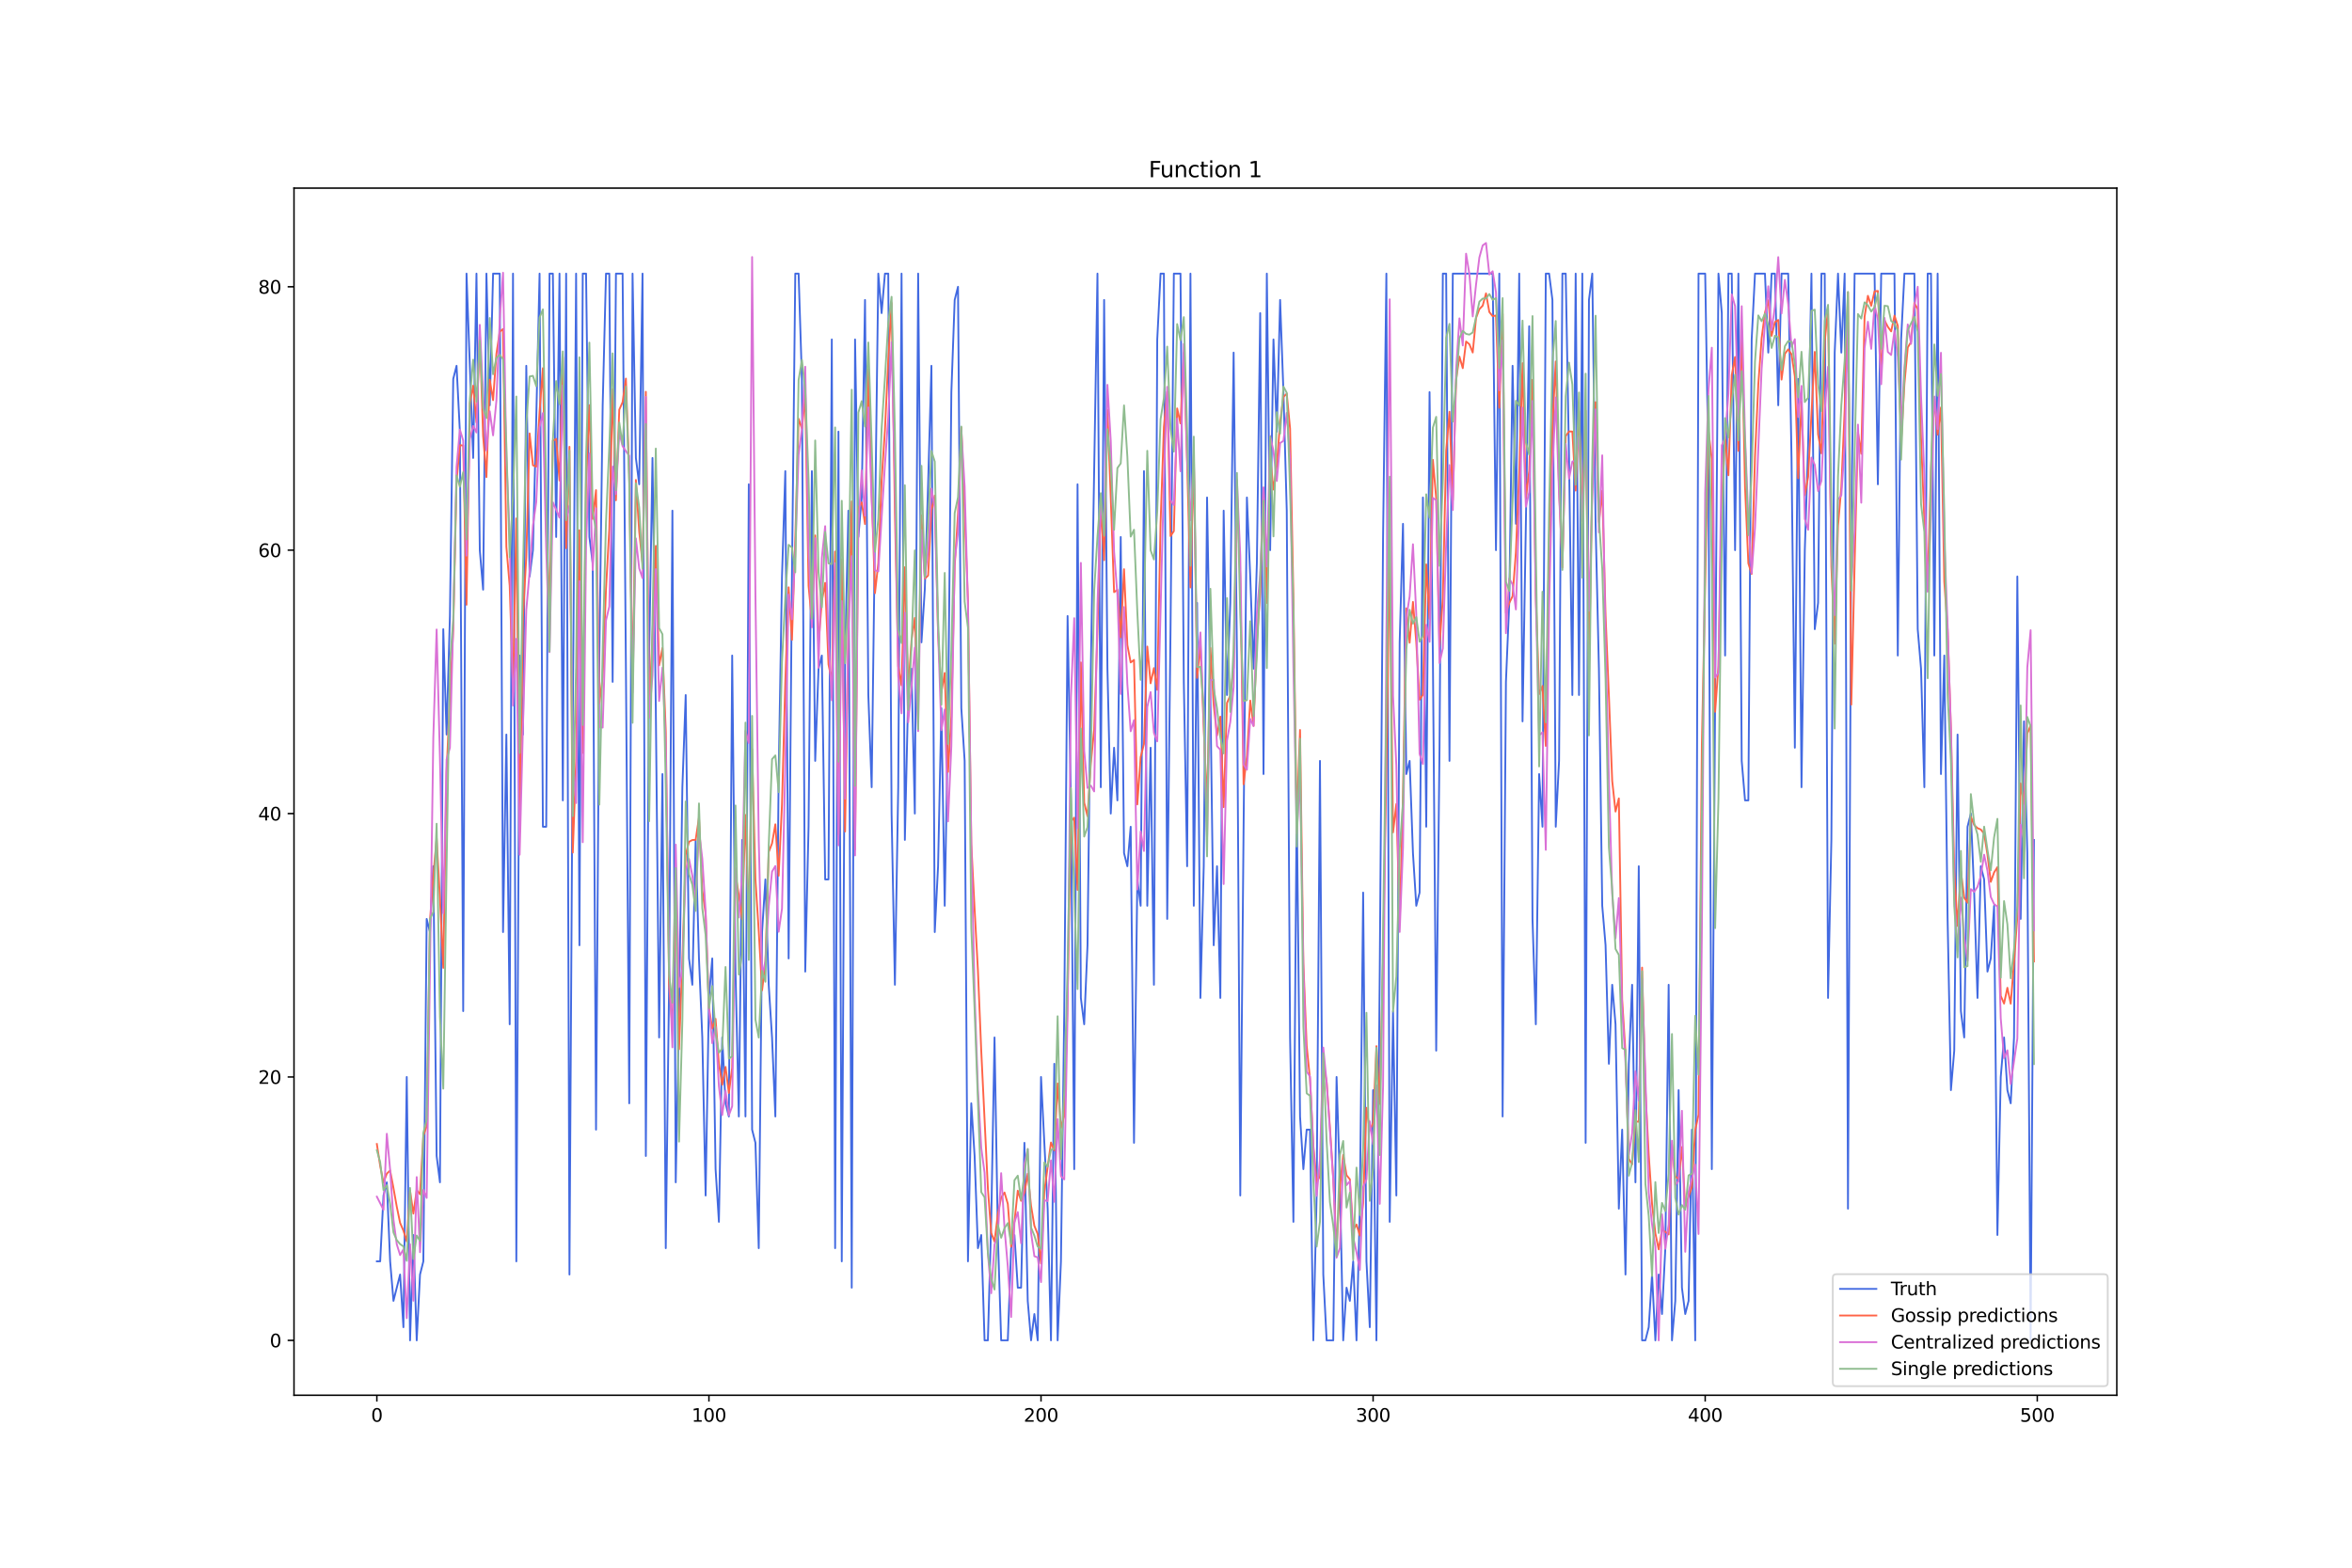 <?xml version="1.0" encoding="utf-8" standalone="no"?>
<!DOCTYPE svg PUBLIC "-//W3C//DTD SVG 1.1//EN"
  "http://www.w3.org/Graphics/SVG/1.1/DTD/svg11.dtd">
<svg xmlns:xlink="http://www.w3.org/1999/xlink" width="1296pt" height="864pt" viewBox="0 0 1296 864" xmlns="http://www.w3.org/2000/svg" version="1.1">
 <defs>
  <style type="text/css">*{stroke-linejoin: round; stroke-linecap: butt}</style>
 </defs>
 <g id="figure_1">
  <g id="patch_1">
   <path d="M 0 864 
L 1296 864 
L 1296 0 
L 0 0 
z
" style="fill: #ffffff"/>
  </g>
  <g id="axes_1">
   <g id="patch_2">
    <path d="M 162 768.96 
L 1166.4 768.96 
L 1166.4 103.68 
L 162 103.68 
z
" style="fill: #ffffff"/>
   </g>
   <g id="matplotlib.axis_1">
    <g id="xtick_1">
     <g id="line2d_1">
      <defs>
       <path id="m825f4c21d3" d="M 0 0 
L 0 3.5 
" style="stroke: #000000; stroke-width: 0.8"/>
      </defs>
      <g>
       <use xlink:href="#m825f4c21d3" x="207.655" y="768.96" style="stroke: #000000; stroke-width: 0.8"/>
      </g>
     </g>
     <g id="text_1">
      <!-- 0 -->
      <g transform="translate(204.473 783.558) scale(0.1 -0.1)">
       <defs>
        <path id="DejaVuSans-30" d="M 2034 4250 
Q 1547 4250 1301 3770 
Q 1056 3291 1056 2328 
Q 1056 1369 1301 889 
Q 1547 409 2034 409 
Q 2525 409 2770 889 
Q 3016 1369 3016 2328 
Q 3016 3291 2770 3770 
Q 2525 4250 2034 4250 
z
M 2034 4750 
Q 2819 4750 3233 4129 
Q 3647 3509 3647 2328 
Q 3647 1150 3233 529 
Q 2819 -91 2034 -91 
Q 1250 -91 836 529 
Q 422 1150 422 2328 
Q 422 3509 836 4129 
Q 1250 4750 2034 4750 
z
" transform="scale(0.016)"/>
       </defs>
       <use xlink:href="#DejaVuSans-30"/>
      </g>
     </g>
    </g>
    <g id="xtick_2">
     <g id="line2d_2">
      <g>
       <use xlink:href="#m825f4c21d3" x="390.639" y="768.96" style="stroke: #000000; stroke-width: 0.8"/>
      </g>
     </g>
     <g id="text_2">
      <!-- 100 -->
      <g transform="translate(381.095 783.558) scale(0.1 -0.1)">
       <defs>
        <path id="DejaVuSans-31" d="M 794 531 
L 1825 531 
L 1825 4091 
L 703 3866 
L 703 4441 
L 1819 4666 
L 2450 4666 
L 2450 531 
L 3481 531 
L 3481 0 
L 794 0 
L 794 531 
z
" transform="scale(0.016)"/>
       </defs>
       <use xlink:href="#DejaVuSans-31"/>
       <use xlink:href="#DejaVuSans-30" x="63.623"/>
       <use xlink:href="#DejaVuSans-30" x="127.246"/>
      </g>
     </g>
    </g>
    <g id="xtick_3">
     <g id="line2d_3">
      <g>
       <use xlink:href="#m825f4c21d3" x="573.623" y="768.96" style="stroke: #000000; stroke-width: 0.8"/>
      </g>
     </g>
     <g id="text_3">
      <!-- 200 -->
      <g transform="translate(564.079 783.558) scale(0.1 -0.1)">
       <defs>
        <path id="DejaVuSans-32" d="M 1228 531 
L 3431 531 
L 3431 0 
L 469 0 
L 469 531 
Q 828 903 1448 1529 
Q 2069 2156 2228 2338 
Q 2531 2678 2651 2914 
Q 2772 3150 2772 3378 
Q 2772 3750 2511 3984 
Q 2250 4219 1831 4219 
Q 1534 4219 1204 4116 
Q 875 4013 500 3803 
L 500 4441 
Q 881 4594 1212 4672 
Q 1544 4750 1819 4750 
Q 2544 4750 2975 4387 
Q 3406 4025 3406 3419 
Q 3406 3131 3298 2873 
Q 3191 2616 2906 2266 
Q 2828 2175 2409 1742 
Q 1991 1309 1228 531 
z
" transform="scale(0.016)"/>
       </defs>
       <use xlink:href="#DejaVuSans-32"/>
       <use xlink:href="#DejaVuSans-30" x="63.623"/>
       <use xlink:href="#DejaVuSans-30" x="127.246"/>
      </g>
     </g>
    </g>
    <g id="xtick_4">
     <g id="line2d_4">
      <g>
       <use xlink:href="#m825f4c21d3" x="756.607" y="768.96" style="stroke: #000000; stroke-width: 0.8"/>
      </g>
     </g>
     <g id="text_4">
      <!-- 300 -->
      <g transform="translate(747.063 783.558) scale(0.1 -0.1)">
       <defs>
        <path id="DejaVuSans-33" d="M 2597 2516 
Q 3050 2419 3304 2112 
Q 3559 1806 3559 1356 
Q 3559 666 3084 287 
Q 2609 -91 1734 -91 
Q 1441 -91 1130 -33 
Q 819 25 488 141 
L 488 750 
Q 750 597 1062 519 
Q 1375 441 1716 441 
Q 2309 441 2620 675 
Q 2931 909 2931 1356 
Q 2931 1769 2642 2001 
Q 2353 2234 1838 2234 
L 1294 2234 
L 1294 2753 
L 1863 2753 
Q 2328 2753 2575 2939 
Q 2822 3125 2822 3475 
Q 2822 3834 2567 4026 
Q 2313 4219 1838 4219 
Q 1578 4219 1281 4162 
Q 984 4106 628 3988 
L 628 4550 
Q 988 4650 1302 4700 
Q 1616 4750 1894 4750 
Q 2613 4750 3031 4423 
Q 3450 4097 3450 3541 
Q 3450 3153 3228 2886 
Q 3006 2619 2597 2516 
z
" transform="scale(0.016)"/>
       </defs>
       <use xlink:href="#DejaVuSans-33"/>
       <use xlink:href="#DejaVuSans-30" x="63.623"/>
       <use xlink:href="#DejaVuSans-30" x="127.246"/>
      </g>
     </g>
    </g>
    <g id="xtick_5">
     <g id="line2d_5">
      <g>
       <use xlink:href="#m825f4c21d3" x="939.591" y="768.96" style="stroke: #000000; stroke-width: 0.8"/>
      </g>
     </g>
     <g id="text_5">
      <!-- 400 -->
      <g transform="translate(930.047 783.558) scale(0.1 -0.1)">
       <defs>
        <path id="DejaVuSans-34" d="M 2419 4116 
L 825 1625 
L 2419 1625 
L 2419 4116 
z
M 2253 4666 
L 3047 4666 
L 3047 1625 
L 3713 1625 
L 3713 1100 
L 3047 1100 
L 3047 0 
L 2419 0 
L 2419 1100 
L 313 1100 
L 313 1709 
L 2253 4666 
z
" transform="scale(0.016)"/>
       </defs>
       <use xlink:href="#DejaVuSans-34"/>
       <use xlink:href="#DejaVuSans-30" x="63.623"/>
       <use xlink:href="#DejaVuSans-30" x="127.246"/>
      </g>
     </g>
    </g>
    <g id="xtick_6">
     <g id="line2d_6">
      <g>
       <use xlink:href="#m825f4c21d3" x="1122.575" y="768.96" style="stroke: #000000; stroke-width: 0.8"/>
      </g>
     </g>
     <g id="text_6">
      <!-- 500 -->
      <g transform="translate(1113.032 783.558) scale(0.1 -0.1)">
       <defs>
        <path id="DejaVuSans-35" d="M 691 4666 
L 3169 4666 
L 3169 4134 
L 1269 4134 
L 1269 2991 
Q 1406 3038 1543 3061 
Q 1681 3084 1819 3084 
Q 2600 3084 3056 2656 
Q 3513 2228 3513 1497 
Q 3513 744 3044 326 
Q 2575 -91 1722 -91 
Q 1428 -91 1123 -41 
Q 819 9 494 109 
L 494 744 
Q 775 591 1075 516 
Q 1375 441 1709 441 
Q 2250 441 2565 725 
Q 2881 1009 2881 1497 
Q 2881 1984 2565 2268 
Q 2250 2553 1709 2553 
Q 1456 2553 1204 2497 
Q 953 2441 691 2322 
L 691 4666 
z
" transform="scale(0.016)"/>
       </defs>
       <use xlink:href="#DejaVuSans-35"/>
       <use xlink:href="#DejaVuSans-30" x="63.623"/>
       <use xlink:href="#DejaVuSans-30" x="127.246"/>
      </g>
     </g>
    </g>
   </g>
   <g id="matplotlib.axis_2">
    <g id="ytick_1">
     <g id="line2d_7">
      <defs>
       <path id="m8caa041f1d" d="M 0 0 
L -3.5 0 
" style="stroke: #000000; stroke-width: 0.8"/>
      </defs>
      <g>
       <use xlink:href="#m8caa041f1d" x="162" y="738.72" style="stroke: #000000; stroke-width: 0.8"/>
      </g>
     </g>
     <g id="text_7">
      <!-- 0 -->
      <g transform="translate(148.637 742.519) scale(0.1 -0.1)">
       <use xlink:href="#DejaVuSans-30"/>
      </g>
     </g>
    </g>
    <g id="ytick_2">
     <g id="line2d_8">
      <g>
       <use xlink:href="#m8caa041f1d" x="162" y="593.551" style="stroke: #000000; stroke-width: 0.8"/>
      </g>
     </g>
     <g id="text_8">
      <!-- 20 -->
      <g transform="translate(142.275 597.35) scale(0.1 -0.1)">
       <use xlink:href="#DejaVuSans-32"/>
       <use xlink:href="#DejaVuSans-30" x="63.623"/>
      </g>
     </g>
    </g>
    <g id="ytick_3">
     <g id="line2d_9">
      <g>
       <use xlink:href="#m8caa041f1d" x="162" y="448.383" style="stroke: #000000; stroke-width: 0.8"/>
      </g>
     </g>
     <g id="text_9">
      <!-- 40 -->
      <g transform="translate(142.275 452.182) scale(0.1 -0.1)">
       <use xlink:href="#DejaVuSans-34"/>
       <use xlink:href="#DejaVuSans-30" x="63.623"/>
      </g>
     </g>
    </g>
    <g id="ytick_4">
     <g id="line2d_10">
      <g>
       <use xlink:href="#m8caa041f1d" x="162" y="303.214" style="stroke: #000000; stroke-width: 0.8"/>
      </g>
     </g>
     <g id="text_10">
      <!-- 60 -->
      <g transform="translate(142.275 307.013) scale(0.1 -0.1)">
       <defs>
        <path id="DejaVuSans-36" d="M 2113 2584 
Q 1688 2584 1439 2293 
Q 1191 2003 1191 1497 
Q 1191 994 1439 701 
Q 1688 409 2113 409 
Q 2538 409 2786 701 
Q 3034 994 3034 1497 
Q 3034 2003 2786 2293 
Q 2538 2584 2113 2584 
z
M 3366 4563 
L 3366 3988 
Q 3128 4100 2886 4159 
Q 2644 4219 2406 4219 
Q 1781 4219 1451 3797 
Q 1122 3375 1075 2522 
Q 1259 2794 1537 2939 
Q 1816 3084 2150 3084 
Q 2853 3084 3261 2657 
Q 3669 2231 3669 1497 
Q 3669 778 3244 343 
Q 2819 -91 2113 -91 
Q 1303 -91 875 529 
Q 447 1150 447 2328 
Q 447 3434 972 4092 
Q 1497 4750 2381 4750 
Q 2619 4750 2861 4703 
Q 3103 4656 3366 4563 
z
" transform="scale(0.016)"/>
       </defs>
       <use xlink:href="#DejaVuSans-36"/>
       <use xlink:href="#DejaVuSans-30" x="63.623"/>
      </g>
     </g>
    </g>
    <g id="ytick_5">
     <g id="line2d_11">
      <g>
       <use xlink:href="#m8caa041f1d" x="162" y="158.045" style="stroke: #000000; stroke-width: 0.8"/>
      </g>
     </g>
     <g id="text_11">
      <!-- 80 -->
      <g transform="translate(142.275 161.844) scale(0.1 -0.1)">
       <defs>
        <path id="DejaVuSans-38" d="M 2034 2216 
Q 1584 2216 1326 1975 
Q 1069 1734 1069 1313 
Q 1069 891 1326 650 
Q 1584 409 2034 409 
Q 2484 409 2743 651 
Q 3003 894 3003 1313 
Q 3003 1734 2745 1975 
Q 2488 2216 2034 2216 
z
M 1403 2484 
Q 997 2584 770 2862 
Q 544 3141 544 3541 
Q 544 4100 942 4425 
Q 1341 4750 2034 4750 
Q 2731 4750 3128 4425 
Q 3525 4100 3525 3541 
Q 3525 3141 3298 2862 
Q 3072 2584 2669 2484 
Q 3125 2378 3379 2068 
Q 3634 1759 3634 1313 
Q 3634 634 3220 271 
Q 2806 -91 2034 -91 
Q 1263 -91 848 271 
Q 434 634 434 1313 
Q 434 1759 690 2068 
Q 947 2378 1403 2484 
z
M 1172 3481 
Q 1172 3119 1398 2916 
Q 1625 2713 2034 2713 
Q 2441 2713 2670 2916 
Q 2900 3119 2900 3481 
Q 2900 3844 2670 4047 
Q 2441 4250 2034 4250 
Q 1625 4250 1398 4047 
Q 1172 3844 1172 3481 
z
" transform="scale(0.016)"/>
       </defs>
       <use xlink:href="#DejaVuSans-38"/>
       <use xlink:href="#DejaVuSans-30" x="63.623"/>
      </g>
     </g>
    </g>
   </g>
   <g id="line2d_12">
    <path d="M 207.655 695.169 
L 209.484 695.169 
L 211.314 658.877 
L 213.144 651.619 
L 214.974 695.169 
L 216.804 716.945 
L 220.463 702.428 
L 222.293 731.462 
L 224.123 593.551 
L 225.953 738.72 
L 227.783 680.653 
L 229.613 738.72 
L 231.442 702.428 
L 233.272 695.169 
L 235.102 506.45 
L 236.932 513.708 
L 238.762 477.416 
L 240.592 637.102 
L 242.422 651.619 
L 244.251 346.764 
L 246.081 404.832 
L 247.911 339.506 
L 249.741 208.854 
L 251.571 201.596 
L 253.401 237.888 
L 255.23 557.259 
L 257.06 150.787 
L 260.72 252.405 
L 262.55 150.787 
L 264.38 303.214 
L 266.209 324.989 
L 268.039 150.787 
L 269.869 223.371 
L 271.699 150.787 
L 275.359 150.787 
L 277.189 513.708 
L 279.018 404.832 
L 280.848 564.518 
L 282.678 150.787 
L 284.508 695.169 
L 286.338 361.281 
L 288.168 404.832 
L 289.997 201.596 
L 291.827 317.731 
L 293.657 303.214 
L 295.487 230.629 
L 297.317 150.787 
L 299.147 455.641 
L 300.976 455.641 
L 302.806 150.787 
L 304.636 150.787 
L 306.466 295.955 
L 308.296 150.787 
L 310.126 441.124 
L 311.956 150.787 
L 313.785 702.428 
L 315.615 397.573 
L 317.445 150.787 
L 319.275 520.967 
L 321.105 150.787 
L 322.935 150.787 
L 324.764 295.955 
L 326.594 310.472 
L 328.424 622.585 
L 330.254 361.281 
L 332.084 223.371 
L 333.914 150.787 
L 335.743 150.787 
L 337.573 375.798 
L 339.403 150.787 
L 343.063 150.787 
L 344.893 368.54 
L 346.723 608.068 
L 348.552 150.787 
L 350.382 252.405 
L 352.212 266.922 
L 354.042 150.787 
L 355.872 637.102 
L 357.702 361.281 
L 359.531 252.405 
L 361.361 390.315 
L 363.191 571.776 
L 365.021 426.607 
L 366.851 687.911 
L 368.681 542.742 
L 370.51 281.439 
L 372.34 651.619 
L 374.17 557.259 
L 376 433.866 
L 377.83 383.057 
L 379.66 528.225 
L 381.489 542.742 
L 383.319 462.899 
L 385.149 528.225 
L 386.979 571.776 
L 388.809 658.877 
L 390.639 550.001 
L 392.469 528.225 
L 394.298 644.36 
L 396.128 673.394 
L 397.958 571.776 
L 399.788 608.068 
L 401.618 615.327 
L 403.448 361.281 
L 405.277 535.484 
L 407.107 615.327 
L 408.937 462.899 
L 410.767 615.327 
L 412.597 266.922 
L 414.427 622.585 
L 416.256 629.843 
L 418.086 687.911 
L 419.916 513.708 
L 421.746 484.675 
L 423.576 542.742 
L 425.406 571.776 
L 427.236 615.327 
L 429.065 426.607 
L 430.895 317.731 
L 432.725 259.663 
L 434.555 528.225 
L 436.385 317.731 
L 438.215 150.787 
L 440.044 150.787 
L 441.874 208.854 
L 443.704 535.484 
L 445.534 455.641 
L 447.364 259.663 
L 449.194 419.349 
L 451.023 368.54 
L 452.853 361.281 
L 454.683 484.675 
L 456.513 484.675 
L 458.343 187.079 
L 460.173 687.911 
L 462.003 237.888 
L 463.832 695.169 
L 465.662 361.281 
L 467.492 281.439 
L 469.322 709.686 
L 471.152 187.079 
L 472.982 295.955 
L 474.811 274.18 
L 476.641 165.304 
L 478.471 383.057 
L 480.301 433.866 
L 483.961 150.787 
L 485.79 172.562 
L 487.62 150.787 
L 489.45 150.787 
L 491.28 448.383 
L 493.11 542.742 
L 494.94 433.866 
L 496.77 150.787 
L 498.599 462.899 
L 500.429 383.057 
L 502.259 368.54 
L 504.089 448.383 
L 505.919 150.787 
L 507.749 354.023 
L 509.578 324.989 
L 511.408 266.922 
L 513.238 201.596 
L 515.068 513.708 
L 516.898 477.416 
L 518.728 390.315 
L 520.557 499.192 
L 522.387 397.573 
L 524.217 216.113 
L 526.047 165.304 
L 527.877 158.045 
L 529.707 390.315 
L 531.536 419.349 
L 533.366 695.169 
L 535.196 608.068 
L 537.026 637.102 
L 538.856 687.911 
L 540.686 680.653 
L 542.516 738.72 
L 544.345 738.72 
L 546.175 673.394 
L 548.005 571.776 
L 549.835 680.653 
L 551.665 738.72 
L 555.324 738.72 
L 557.154 687.911 
L 558.984 680.653 
L 560.814 709.686 
L 562.644 709.686 
L 564.474 629.843 
L 566.303 716.945 
L 568.133 738.72 
L 569.963 724.203 
L 571.793 738.72 
L 573.623 593.551 
L 577.283 666.136 
L 579.112 738.72 
L 580.942 586.293 
L 582.772 738.72 
L 584.602 695.169 
L 586.432 557.259 
L 588.262 339.506 
L 590.091 441.124 
L 591.921 644.36 
L 593.751 266.922 
L 595.581 550.001 
L 597.411 564.518 
L 599.241 520.967 
L 601.07 368.54 
L 604.73 150.787 
L 606.56 433.866 
L 608.39 165.304 
L 610.22 368.54 
L 612.05 448.383 
L 613.879 412.09 
L 615.709 441.124 
L 617.539 295.955 
L 619.369 470.158 
L 621.199 477.416 
L 623.029 455.641 
L 624.858 629.843 
L 626.688 484.675 
L 628.518 499.192 
L 630.348 259.663 
L 632.178 499.192 
L 634.008 412.09 
L 635.837 542.742 
L 637.667 187.079 
L 639.497 150.787 
L 641.327 150.787 
L 643.157 506.45 
L 644.987 346.764 
L 646.817 150.787 
L 650.476 150.787 
L 652.306 375.798 
L 654.136 477.416 
L 655.966 150.787 
L 657.796 499.192 
L 659.625 332.248 
L 661.455 550.001 
L 663.285 477.416 
L 665.115 274.18 
L 666.945 383.057 
L 668.775 520.967 
L 670.604 477.416 
L 672.434 550.001 
L 674.264 281.439 
L 676.094 383.057 
L 677.924 332.248 
L 679.754 194.337 
L 681.583 361.281 
L 683.413 658.877 
L 685.243 455.641 
L 687.073 274.18 
L 688.903 317.731 
L 690.733 368.54 
L 692.563 310.472 
L 694.392 172.562 
L 696.222 426.607 
L 698.052 150.787 
L 699.882 303.214 
L 701.712 187.079 
L 703.542 237.888 
L 705.371 165.304 
L 707.201 216.113 
L 709.031 281.439 
L 710.861 571.776 
L 712.691 673.394 
L 714.521 441.124 
L 716.35 615.327 
L 718.18 644.36 
L 720.01 622.585 
L 721.84 622.585 
L 723.67 738.72 
L 725.5 658.877 
L 727.33 419.349 
L 729.159 702.428 
L 730.989 738.72 
L 734.649 738.72 
L 736.479 593.551 
L 738.309 651.619 
L 740.138 738.72 
L 741.968 709.686 
L 743.798 716.945 
L 745.628 695.169 
L 747.458 738.72 
L 749.288 666.136 
L 751.117 491.933 
L 752.947 695.169 
L 754.777 731.462 
L 756.607 600.81 
L 758.437 738.72 
L 760.267 535.484 
L 762.097 295.955 
L 763.926 150.787 
L 765.756 673.394 
L 767.586 557.259 
L 769.416 658.877 
L 771.246 354.023 
L 773.076 288.697 
L 774.905 426.607 
L 776.735 419.349 
L 778.565 470.158 
L 780.395 499.192 
L 782.225 491.933 
L 784.055 274.18 
L 785.884 455.641 
L 787.714 216.113 
L 789.544 361.281 
L 791.374 579.034 
L 793.204 412.09 
L 795.034 150.787 
L 796.864 150.787 
L 798.693 419.349 
L 800.523 150.787 
L 822.481 150.787 
L 824.311 303.214 
L 826.141 150.787 
L 827.971 615.327 
L 829.801 375.798 
L 831.63 332.248 
L 833.46 201.596 
L 835.29 288.697 
L 837.12 150.787 
L 838.95 397.573 
L 842.61 179.82 
L 844.439 506.45 
L 846.269 564.518 
L 848.099 426.607 
L 849.929 455.641 
L 851.759 150.787 
L 853.589 150.787 
L 855.418 165.304 
L 857.248 455.641 
L 859.078 419.349 
L 860.908 150.787 
L 862.738 150.787 
L 864.568 252.405 
L 866.397 383.057 
L 868.227 150.787 
L 870.057 383.057 
L 871.887 150.787 
L 873.717 629.843 
L 875.547 165.304 
L 877.377 150.787 
L 879.206 288.697 
L 881.036 368.54 
L 882.866 499.192 
L 884.696 520.967 
L 886.526 586.293 
L 888.356 542.742 
L 890.185 564.518 
L 892.015 666.136 
L 893.845 622.585 
L 895.675 702.428 
L 897.505 586.293 
L 899.335 542.742 
L 901.164 651.619 
L 902.994 477.416 
L 904.824 738.72 
L 906.654 738.72 
L 908.484 731.462 
L 910.314 702.428 
L 912.144 738.72 
L 913.973 702.428 
L 915.803 724.203 
L 917.633 687.911 
L 919.463 542.742 
L 921.293 738.72 
L 923.123 716.945 
L 924.952 600.81 
L 926.782 709.686 
L 928.612 724.203 
L 930.442 716.945 
L 932.272 622.585 
L 934.102 738.72 
L 935.931 150.787 
L 939.591 150.787 
L 941.421 259.663 
L 943.251 644.36 
L 945.081 383.057 
L 946.911 150.787 
L 948.74 172.562 
L 950.57 361.281 
L 952.4 150.787 
L 954.23 150.787 
L 956.06 303.214 
L 957.89 150.787 
L 959.719 419.349 
L 961.549 441.124 
L 963.379 441.124 
L 965.209 187.079 
L 967.039 150.787 
L 972.528 150.787 
L 974.358 194.337 
L 976.188 150.787 
L 978.018 150.787 
L 979.848 223.371 
L 981.678 150.787 
L 985.337 150.787 
L 987.167 252.405 
L 988.997 412.09 
L 990.827 208.854 
L 992.657 433.866 
L 994.486 303.214 
L 996.316 245.146 
L 998.146 150.787 
L 999.976 346.764 
L 1001.806 332.248 
L 1003.636 150.787 
L 1005.465 150.787 
L 1007.295 550.001 
L 1009.125 462.899 
L 1010.955 194.337 
L 1012.785 150.787 
L 1014.615 194.337 
L 1016.444 150.787 
L 1018.274 666.136 
L 1020.104 288.697 
L 1021.934 150.787 
L 1032.913 150.787 
L 1034.743 266.922 
L 1036.573 150.787 
L 1043.892 150.787 
L 1045.722 361.281 
L 1047.552 187.079 
L 1049.382 150.787 
L 1054.871 150.787 
L 1056.701 346.764 
L 1058.531 368.54 
L 1060.361 433.866 
L 1062.191 150.787 
L 1064.02 150.787 
L 1065.85 361.281 
L 1067.68 150.787 
L 1069.51 426.607 
L 1071.34 361.281 
L 1073.17 506.45 
L 1074.999 600.81 
L 1076.829 579.034 
L 1078.659 404.832 
L 1080.489 557.259 
L 1082.319 571.776 
L 1084.149 455.641 
L 1085.978 448.383 
L 1087.808 491.933 
L 1089.638 550.001 
L 1091.468 477.416 
L 1093.298 484.675 
L 1095.128 535.484 
L 1096.958 528.225 
L 1098.787 499.192 
L 1100.617 680.653 
L 1102.447 593.551 
L 1104.277 571.776 
L 1106.107 600.81 
L 1107.937 608.068 
L 1109.766 571.776 
L 1111.596 317.731 
L 1113.426 506.45 
L 1115.256 397.573 
L 1117.086 470.158 
L 1118.916 738.72 
L 1120.745 462.899 
L 1120.745 462.899 
" clip-path="url(#p420e69172b)" style="fill: none; stroke: #4169e1; stroke-linecap: square"/>
   </g>
   <g id="line2d_13">
    <path d="M 207.655 630.501 
L 209.484 642.522 
L 211.314 651.788 
L 213.144 646.819 
L 214.974 645.102 
L 216.804 654.774 
L 218.634 665.057 
L 220.463 673.99 
L 222.293 678.211 
L 224.123 684.177 
L 225.953 656.213 
L 227.783 668.86 
L 229.613 655.851 
L 231.442 658.199 
L 233.272 625.935 
L 235.102 620.734 
L 236.932 507.631 
L 238.762 482.546 
L 240.592 462.014 
L 242.422 495.122 
L 244.251 533.425 
L 246.081 425.498 
L 247.911 383.692 
L 249.741 346.852 
L 251.571 265.288 
L 253.401 245.368 
L 255.23 245.527 
L 257.06 333.301 
L 258.89 222.272 
L 260.72 212.583 
L 262.55 232.811 
L 264.38 184.698 
L 266.209 240.222 
L 268.039 262.964 
L 269.869 209.273 
L 271.699 220.541 
L 273.529 195.025 
L 275.359 182.866 
L 277.189 181.328 
L 279.018 301.33 
L 280.848 322.836 
L 282.678 379.564 
L 284.508 285.719 
L 286.338 458.315 
L 288.168 340.007 
L 289.997 306.901 
L 291.827 238.872 
L 293.657 256.445 
L 295.487 257.183 
L 297.317 226.79 
L 299.147 202.899 
L 300.976 291.886 
L 302.806 333.975 
L 304.636 242.926 
L 306.466 241.874 
L 308.296 264.847 
L 310.126 197.017 
L 311.956 302.106 
L 313.785 246.237 
L 315.615 469.891 
L 317.445 419.631 
L 319.275 292.241 
L 321.105 414.961 
L 322.935 264.855 
L 324.764 223.282 
L 326.594 286.002 
L 328.424 270.127 
L 330.254 387.644 
L 332.084 373.174 
L 333.914 324.78 
L 335.743 291.381 
L 337.573 214.465 
L 339.403 275.724 
L 341.233 225.787 
L 343.063 221.656 
L 344.893 208.656 
L 346.723 261.551 
L 348.552 377.426 
L 350.382 264.516 
L 352.212 292.979 
L 354.042 310.566 
L 355.872 215.937 
L 357.702 390.355 
L 359.531 350.263 
L 361.361 300.852 
L 363.191 366.725 
L 365.021 357.135 
L 366.851 402.792 
L 368.681 542.37 
L 370.51 566.566 
L 372.34 491.845 
L 374.17 578.265 
L 376 529.446 
L 377.83 471.053 
L 379.66 463.961 
L 381.489 462.946 
L 383.319 462.877 
L 385.149 450.598 
L 386.979 490.624 
L 388.809 503.645 
L 390.639 555.418 
L 392.469 566.882 
L 394.298 561.521 
L 396.128 586.214 
L 397.958 597.84 
L 399.788 587.991 
L 401.618 602.379 
L 403.448 588.478 
L 405.277 481.743 
L 407.107 493.402 
L 408.937 506.664 
L 410.767 449.148 
L 412.597 507.83 
L 414.427 412.942 
L 416.256 484.608 
L 418.086 513.23 
L 419.916 545.785 
L 421.746 531.049 
L 423.576 469.54 
L 425.406 464.852 
L 427.236 454.296 
L 429.065 482.636 
L 430.895 443.392 
L 432.725 375.667 
L 434.555 323.669 
L 436.385 352.658 
L 438.215 297.175 
L 440.044 230.815 
L 441.874 236.192 
L 443.704 218.01 
L 445.534 322.87 
L 447.364 342.364 
L 449.194 295.077 
L 451.023 355.226 
L 452.853 331.214 
L 454.683 321.241 
L 456.513 366.175 
L 458.343 375.112 
L 460.173 303.966 
L 462.003 459.822 
L 463.832 308.36 
L 465.662 458.263 
L 467.492 347.502 
L 469.322 276.343 
L 471.152 468.097 
L 472.982 279.733 
L 474.811 276.881 
L 476.641 288.831 
L 478.471 203.355 
L 480.301 271.715 
L 482.131 326.907 
L 483.961 310.327 
L 485.79 264.631 
L 487.62 237.181 
L 489.45 198.295 
L 491.28 166.945 
L 493.11 282.715 
L 494.94 367.15 
L 496.77 377.737 
L 498.599 312.608 
L 500.429 380.318 
L 502.259 352.899 
L 504.089 340.566 
L 505.919 386.293 
L 507.749 284.026 
L 509.578 318.899 
L 511.408 317.218 
L 513.238 281.066 
L 515.068 273.151 
L 516.898 348.957 
L 518.728 381.597 
L 520.557 370.89 
L 522.387 425.435 
L 524.217 394.551 
L 526.047 312.03 
L 527.877 283.455 
L 529.707 235.639 
L 533.366 331.241 
L 535.196 465.044 
L 537.026 501.08 
L 538.856 534.766 
L 540.686 579.092 
L 544.345 654.969 
L 546.175 679.454 
L 548.005 684.298 
L 549.835 669.125 
L 551.665 659.994 
L 553.495 657.22 
L 555.324 663.471 
L 557.154 687.107 
L 558.984 673.296 
L 560.814 656.225 
L 562.644 661.808 
L 564.474 657.472 
L 566.303 646.885 
L 568.133 664.513 
L 569.963 675.56 
L 571.793 680.136 
L 573.623 696.404 
L 575.453 656.742 
L 579.112 629.665 
L 580.942 634.014 
L 582.772 597.137 
L 584.602 621.538 
L 586.432 615.026 
L 588.262 550.743 
L 590.091 452.788 
L 591.921 450.637 
L 593.751 490.46 
L 595.581 365.077 
L 597.411 442.357 
L 599.241 449.874 
L 601.07 420.642 
L 602.9 402.208 
L 604.73 347.689 
L 606.56 278.349 
L 608.39 308.74 
L 610.22 225.931 
L 612.05 274.491 
L 613.879 326.356 
L 615.709 325.076 
L 617.539 351.23 
L 619.369 313.694 
L 621.199 355.527 
L 623.029 365.102 
L 624.858 363.691 
L 626.688 443.336 
L 628.518 417.237 
L 630.348 410.064 
L 632.178 356.329 
L 634.008 376.592 
L 635.837 368.209 
L 637.667 380.195 
L 639.497 288.213 
L 641.327 235.296 
L 643.157 215.86 
L 644.987 295.459 
L 646.817 292.709 
L 648.646 225.09 
L 650.476 233.356 
L 652.306 194.422 
L 654.136 255.04 
L 655.966 323.744 
L 657.796 252.886 
L 659.625 373.619 
L 661.455 355.316 
L 663.285 401.295 
L 665.115 444.211 
L 666.945 357.065 
L 668.775 388.623 
L 670.604 405.392 
L 672.434 394.967 
L 674.264 444.836 
L 676.094 387.404 
L 677.924 383.299 
L 679.754 367.92 
L 681.583 269.961 
L 683.413 318.16 
L 685.243 432.266 
L 687.073 416.613 
L 688.903 386.116 
L 690.733 400.052 
L 692.563 353.511 
L 694.392 326.847 
L 696.222 268.834 
L 698.052 332.308 
L 699.882 251.522 
L 701.712 269.815 
L 703.542 256.573 
L 705.371 232.518 
L 707.201 218.697 
L 709.031 217.002 
L 710.861 236.2 
L 712.691 329.122 
L 714.521 453.266 
L 716.35 402.303 
L 718.18 530.731 
L 720.01 576.362 
L 721.84 594.744 
L 723.67 631.416 
L 725.5 651.483 
L 727.33 648.251 
L 729.159 585.999 
L 730.989 596 
L 732.819 621.229 
L 734.649 649.471 
L 736.479 687.726 
L 738.309 654.363 
L 740.138 636.5 
L 741.968 647.709 
L 743.798 649.914 
L 745.628 678.046 
L 747.458 674.864 
L 749.288 680.923 
L 751.117 662.946 
L 752.947 610.518 
L 754.777 622.904 
L 756.607 618.994 
L 758.437 576.55 
L 760.267 608.403 
L 762.097 527.344 
L 763.926 423.126 
L 765.756 303.521 
L 767.586 458.753 
L 769.416 443.101 
L 771.246 509.035 
L 773.076 437.512 
L 774.905 335.26 
L 776.735 354.218 
L 778.565 331.736 
L 780.395 354.04 
L 782.225 385.649 
L 784.055 382.846 
L 785.884 311.042 
L 787.714 341.054 
L 789.544 253.389 
L 791.374 274.508 
L 793.204 356.395 
L 795.034 329.657 
L 796.864 248.47 
L 798.693 226.942 
L 800.523 275.639 
L 802.353 209.14 
L 804.183 196.536 
L 806.013 202.916 
L 807.843 188.217 
L 809.672 189.738 
L 811.502 194.277 
L 813.332 175.251 
L 815.162 170.382 
L 816.992 168.46 
L 818.822 161.691 
L 820.651 171.963 
L 822.481 174.263 
L 824.311 173.863 
L 826.141 224.72 
L 827.971 172.988 
L 829.801 337.76 
L 831.63 332.309 
L 833.46 328.604 
L 835.29 304.394 
L 837.12 260.516 
L 838.95 200.146 
L 840.78 274.398 
L 842.61 259.563 
L 844.439 209.309 
L 846.269 328.111 
L 848.099 382.587 
L 849.929 378.056 
L 851.759 411.106 
L 853.589 299.404 
L 855.418 234.75 
L 857.248 199.207 
L 859.078 269.624 
L 860.908 312.77 
L 862.738 240.348 
L 864.568 237.772 
L 866.397 237.849 
L 868.227 270.368 
L 870.057 226.661 
L 871.887 285.143 
L 873.717 226.338 
L 875.547 369.28 
L 877.377 265.376 
L 879.206 221.61 
L 881.036 287.643 
L 882.866 270.424 
L 884.696 339.119 
L 886.526 383.214 
L 888.356 430.311 
L 890.185 447.273 
L 892.015 440.008 
L 893.845 550.944 
L 895.675 580.042 
L 897.505 638.628 
L 899.335 641.694 
L 901.164 618.028 
L 902.994 618.254 
L 904.824 533.265 
L 906.654 600.788 
L 908.484 636.348 
L 910.314 663.511 
L 912.144 679.727 
L 913.973 688.566 
L 915.803 677.749 
L 917.633 678.898 
L 919.463 680.347 
L 921.293 630.828 
L 923.123 648.412 
L 924.952 649.773 
L 926.782 632.176 
L 928.612 665.523 
L 930.442 659.426 
L 932.272 654.296 
L 934.102 622.887 
L 935.931 614.343 
L 937.761 410.581 
L 939.591 321.016 
L 941.421 237.702 
L 943.251 252.888 
L 945.081 392.299 
L 946.911 367.014 
L 948.74 276.407 
L 950.57 240.714 
L 952.4 261.932 
L 954.23 206.703 
L 956.06 196.74 
L 957.89 248.523 
L 959.719 181.658 
L 961.549 268.442 
L 963.379 310.477 
L 965.209 316.304 
L 967.039 251.653 
L 968.869 211.768 
L 970.698 186.359 
L 972.528 172.339 
L 974.358 165.482 
L 976.188 185.124 
L 978.018 177.523 
L 979.848 176.346 
L 981.678 209.21 
L 983.507 194.966 
L 985.337 192.542 
L 987.167 195.253 
L 988.997 207.381 
L 990.827 263.579 
L 992.657 221.367 
L 994.486 272.934 
L 996.316 262.836 
L 999.976 193.935 
L 1001.806 239.372 
L 1003.636 249.876 
L 1005.465 188.253 
L 1007.295 170.394 
L 1009.125 312.362 
L 1010.955 354.8 
L 1012.785 289.772 
L 1014.615 268.446 
L 1016.444 225.774 
L 1018.274 161.124 
L 1020.104 388.325 
L 1021.934 310.636 
L 1023.764 238.038 
L 1025.594 250.121 
L 1027.424 174.51 
L 1029.253 163.021 
L 1031.083 168.516 
L 1032.913 160.576 
L 1034.743 160.344 
L 1036.573 204.918 
L 1038.403 176.543 
L 1040.232 180.093 
L 1042.062 182.644 
L 1043.892 173.936 
L 1045.722 179.547 
L 1047.552 243.637 
L 1049.382 211.53 
L 1051.211 191.487 
L 1053.041 188.424 
L 1054.871 167.016 
L 1056.701 170.378 
L 1058.531 241.324 
L 1060.361 286.98 
L 1062.191 321.792 
L 1064.02 258.313 
L 1065.85 219.442 
L 1067.68 239.553 
L 1069.51 224.563 
L 1071.34 320.457 
L 1073.17 346.876 
L 1074.999 401.716 
L 1076.829 479.874 
L 1078.659 510.335 
L 1080.489 480.197 
L 1082.319 494.754 
L 1084.149 497.515 
L 1085.978 450.07 
L 1087.808 454.665 
L 1089.638 456.411 
L 1091.468 457.173 
L 1093.298 459.477 
L 1095.128 470.967 
L 1096.958 486.033 
L 1098.787 480.849 
L 1100.617 477.898 
L 1102.447 548.832 
L 1104.277 553.109 
L 1106.107 544.393 
L 1107.937 553.158 
L 1109.766 530.501 
L 1111.596 505.338 
L 1113.426 431.768 
L 1115.256 443.092 
L 1117.086 404.231 
L 1118.916 399.911 
L 1120.745 529.89 
L 1120.745 529.89 
" clip-path="url(#p420e69172b)" style="fill: none; stroke: #ff6347; stroke-linecap: square"/>
   </g>
   <g id="line2d_14">
    <path d="M 207.655 659.517 
L 211.314 666.785 
L 213.144 624.86 
L 214.974 644.812 
L 216.804 672.217 
L 218.634 685.798 
L 220.463 691.71 
L 222.293 688.559 
L 224.123 726.494 
L 225.953 685.726 
L 227.783 716.877 
L 229.613 648.712 
L 231.442 690.133 
L 233.272 655.804 
L 235.102 660.216 
L 238.762 406.516 
L 240.592 346.935 
L 242.422 418.117 
L 244.251 503.27 
L 246.081 418.632 
L 247.911 412.1 
L 249.741 343.209 
L 251.571 257.266 
L 253.401 236.725 
L 255.23 242.787 
L 257.06 306.236 
L 258.89 241.944 
L 260.72 234.759 
L 262.55 238.358 
L 264.38 179.038 
L 266.209 217.412 
L 268.039 248.22 
L 269.869 226.667 
L 271.699 239.938 
L 273.529 220.863 
L 275.359 176.405 
L 277.189 150.318 
L 279.018 251.957 
L 280.848 295.488 
L 282.678 388.85 
L 284.508 352.058 
L 286.338 471.04 
L 288.168 400.306 
L 289.997 336.241 
L 291.827 315.092 
L 293.657 289.647 
L 295.487 276.63 
L 297.317 235.434 
L 299.147 227.666 
L 300.976 302.703 
L 302.806 359.405 
L 304.636 276.854 
L 306.466 280.894 
L 308.296 285.303 
L 310.126 212.401 
L 311.956 285.879 
L 313.785 278.59 
L 315.615 418.08 
L 317.445 442.62 
L 319.275 320.286 
L 321.105 464.182 
L 322.935 300.395 
L 324.764 249.923 
L 326.594 314.147 
L 328.424 280.15 
L 330.254 400.669 
L 332.084 401.007 
L 333.914 341.978 
L 335.743 334.249 
L 337.573 257.158 
L 339.403 272.372 
L 341.233 238.424 
L 343.063 245.895 
L 344.893 248.68 
L 346.723 251.164 
L 348.552 381.903 
L 350.382 296.694 
L 352.212 313.236 
L 354.042 318.64 
L 355.872 218.734 
L 357.702 395.506 
L 359.531 372.182 
L 361.361 313.685 
L 363.191 386.334 
L 365.021 367.959 
L 366.851 410.2 
L 368.681 530.234 
L 370.51 577.223 
L 372.34 465.492 
L 374.17 544.102 
L 376 534.096 
L 377.83 479.565 
L 379.66 473.443 
L 381.489 482.548 
L 383.319 496.983 
L 385.149 457.637 
L 386.979 473.217 
L 388.809 502.013 
L 390.639 555.566 
L 392.469 574.919 
L 394.298 566.052 
L 396.128 598.594 
L 397.958 614.522 
L 399.788 601.091 
L 401.618 614.668 
L 403.448 609.685 
L 405.277 478.441 
L 407.107 505.641 
L 408.937 481.795 
L 410.767 402.848 
L 412.597 409.461 
L 414.427 141.656 
L 416.256 327.742 
L 418.086 462.77 
L 419.916 538.38 
L 421.746 529.569 
L 423.576 499.701 
L 425.406 480.368 
L 427.236 477.286 
L 429.065 513.525 
L 430.895 500.786 
L 432.725 421.721 
L 434.555 327.699 
L 436.385 341.323 
L 438.215 304.812 
L 440.044 250.746 
L 441.874 236.225 
L 443.704 202.099 
L 445.534 302.907 
L 447.364 345.762 
L 449.194 296.636 
L 451.023 368.02 
L 452.853 307.515 
L 454.683 289.98 
L 456.513 352.271 
L 458.343 385.944 
L 460.173 310.406 
L 462.003 465.912 
L 463.832 331.217 
L 465.662 440.19 
L 467.492 347.618 
L 469.322 306.509 
L 471.152 471.464 
L 472.982 289.606 
L 474.811 259.188 
L 476.641 284.191 
L 478.471 224.554 
L 480.301 275.77 
L 482.131 314.315 
L 483.961 314.897 
L 487.62 256.195 
L 489.45 229.753 
L 491.28 188.566 
L 493.11 265.674 
L 494.94 372.548 
L 496.77 393.14 
L 498.599 337.729 
L 500.429 398.132 
L 502.259 378.572 
L 504.089 356.856 
L 505.919 402.976 
L 507.749 292.138 
L 509.578 318.52 
L 511.408 303.498 
L 513.238 269.293 
L 515.068 279.885 
L 516.898 348.541 
L 518.728 402.421 
L 520.557 391 
L 522.387 452.698 
L 524.217 411.017 
L 526.047 309.077 
L 527.877 293.716 
L 529.707 236.925 
L 531.536 268.056 
L 533.366 333.37 
L 535.196 464.39 
L 537.026 547.077 
L 538.856 600 
L 540.686 632.667 
L 542.516 646.305 
L 544.345 690.596 
L 546.175 712.743 
L 548.005 685.84 
L 549.835 680.835 
L 551.665 646.544 
L 553.495 676.719 
L 555.324 698.048 
L 557.154 725.848 
L 558.984 673.614 
L 560.814 668.023 
L 562.644 685.217 
L 564.474 641.631 
L 566.303 633.363 
L 568.133 679.379 
L 569.963 692.348 
L 571.793 692.985 
L 573.623 706.609 
L 575.453 661.48 
L 577.283 661.977 
L 579.112 639.478 
L 580.942 662.388 
L 582.772 616.784 
L 584.602 648.239 
L 586.432 650.014 
L 588.262 558.425 
L 590.091 384.486 
L 591.921 340.693 
L 593.751 456.46 
L 595.581 310.222 
L 597.411 413.743 
L 599.241 434.285 
L 601.07 432.982 
L 602.9 436.183 
L 604.73 333.291 
L 606.56 279.027 
L 608.39 288.704 
L 610.22 212.099 
L 612.05 243.014 
L 613.879 303.957 
L 615.709 327.752 
L 617.539 382.49 
L 619.369 334.552 
L 621.199 377.124 
L 623.029 403.024 
L 624.858 396.885 
L 626.688 490.218 
L 628.518 458.225 
L 630.348 469.013 
L 632.178 389.62 
L 634.008 381.402 
L 635.837 403.885 
L 637.667 408.597 
L 641.327 264.432 
L 643.157 213.168 
L 644.987 275.62 
L 646.817 278.33 
L 648.646 230.694 
L 650.476 259.749 
L 652.306 189.537 
L 654.136 253.512 
L 655.966 286.689 
L 657.796 250.131 
L 659.625 367.622 
L 661.455 348.54 
L 663.285 396.809 
L 665.115 462.219 
L 666.945 374.822 
L 668.775 374.652 
L 670.604 411.21 
L 672.434 413.206 
L 674.264 487.214 
L 676.094 408.17 
L 677.924 397.828 
L 679.754 378.532 
L 681.583 264.496 
L 683.413 306.097 
L 685.243 421.348 
L 687.073 424.222 
L 688.903 396.211 
L 690.733 400.111 
L 692.563 337.92 
L 694.392 316.591 
L 696.222 268.634 
L 698.052 312.194 
L 699.882 240.281 
L 701.712 248.502 
L 703.542 265.103 
L 705.371 244.159 
L 707.201 242.974 
L 709.031 227.541 
L 710.861 253.41 
L 712.691 367.179 
L 714.521 459.338 
L 716.35 428.209 
L 718.18 532.935 
L 720.01 590.549 
L 721.84 593.349 
L 723.67 632.727 
L 725.5 659.067 
L 727.33 639.116 
L 729.159 577.323 
L 730.989 596.355 
L 734.649 650.118 
L 736.479 693.16 
L 738.309 687.834 
L 740.138 639.553 
L 741.968 653.166 
L 743.798 651.026 
L 745.628 681.892 
L 747.458 690.098 
L 749.288 699.869 
L 751.117 654.227 
L 752.947 650.014 
L 754.777 617.973 
L 756.607 630.663 
L 758.437 598.089 
L 760.267 663.491 
L 762.097 598.811 
L 763.926 351.173 
L 765.756 164.958 
L 767.586 383.426 
L 769.416 421.804 
L 771.246 513.644 
L 773.076 467.284 
L 774.905 340.397 
L 776.735 328.718 
L 778.565 299.952 
L 780.395 338.422 
L 782.225 415.541 
L 784.055 421.106 
L 785.884 344.317 
L 787.714 353.719 
L 789.544 274.412 
L 791.374 275.696 
L 793.204 365.39 
L 795.034 357.355 
L 796.864 299.344 
L 798.693 256.307 
L 800.523 281.125 
L 802.353 203.362 
L 804.183 175.458 
L 806.013 190.395 
L 807.843 139.808 
L 809.672 151.126 
L 811.502 174.387 
L 813.332 156.821 
L 815.162 141.895 
L 816.992 135.254 
L 818.822 133.92 
L 820.651 151.299 
L 822.481 149.487 
L 824.311 161.033 
L 826.141 215.118 
L 827.971 187.551 
L 829.801 348.988 
L 831.63 318.858 
L 833.46 322.046 
L 835.29 335.894 
L 838.95 224.668 
L 840.78 279.291 
L 842.61 271.343 
L 844.439 220.95 
L 846.269 331.111 
L 848.099 405.249 
L 849.929 403.574 
L 851.759 468.375 
L 853.589 333.928 
L 855.418 259.875 
L 857.248 219.032 
L 859.078 272.688 
L 860.908 310.617 
L 862.738 244.648 
L 864.568 263.858 
L 866.397 254.372 
L 868.227 253.842 
L 870.057 240.238 
L 871.887 287.178 
L 873.717 237.892 
L 875.547 336.696 
L 877.377 274.291 
L 879.206 225.605 
L 881.036 293.398 
L 882.866 250.949 
L 884.696 352.134 
L 886.526 429.203 
L 888.356 492.626 
L 890.185 517.158 
L 892.015 494.953 
L 893.845 555.453 
L 895.675 585.681 
L 897.505 636.44 
L 899.335 624.541 
L 901.164 590.444 
L 902.994 606.582 
L 904.824 539.542 
L 906.654 593.022 
L 908.484 657.272 
L 910.314 674.803 
L 912.144 687.112 
L 913.973 738.72 
L 915.803 669.243 
L 917.633 688.275 
L 919.463 674.918 
L 921.293 628.689 
L 923.123 653.08 
L 924.952 650.902 
L 926.782 612.185 
L 928.612 689.91 
L 930.442 656.917 
L 934.102 641.825 
L 935.931 680.091 
L 937.761 514.596 
L 939.591 271.6 
L 941.421 214.789 
L 943.251 191.625 
L 945.081 373.445 
L 946.911 370.8 
L 948.74 245.449 
L 950.57 241.43 
L 952.4 217.109 
L 954.23 162.231 
L 956.06 168.719 
L 957.89 230.553 
L 959.719 168.747 
L 961.549 240.321 
L 963.379 286.381 
L 965.209 315.919 
L 967.039 290.936 
L 970.698 203.139 
L 972.528 178.144 
L 974.358 157.757 
L 976.188 181.986 
L 978.018 168.887 
L 979.848 141.716 
L 981.678 172.749 
L 983.507 154.256 
L 985.337 167.688 
L 987.167 191.104 
L 988.997 186.945 
L 990.827 229.876 
L 992.657 212.67 
L 994.486 285.979 
L 996.316 292.004 
L 998.146 252.189 
L 999.976 256.189 
L 1001.806 270.655 
L 1003.636 264.989 
L 1005.465 226.759 
L 1007.295 202.15 
L 1009.125 303.867 
L 1010.955 338.977 
L 1012.785 275.332 
L 1014.615 272.982 
L 1016.444 245.475 
L 1018.274 177.654 
L 1020.104 322.744 
L 1021.934 292.43 
L 1023.764 233.999 
L 1025.594 277.065 
L 1027.424 191.84 
L 1029.253 177.323 
L 1031.083 192.268 
L 1032.913 168.146 
L 1034.743 176.191 
L 1036.573 211.781 
L 1038.403 175.205 
L 1040.232 193.96 
L 1042.062 195.645 
L 1043.892 182.215 
L 1045.722 196.621 
L 1047.552 236.356 
L 1049.382 202.531 
L 1051.211 178.801 
L 1053.041 189.533 
L 1054.871 168.686 
L 1056.701 158.037 
L 1058.531 218.118 
L 1060.361 262.139 
L 1062.191 326.132 
L 1064.02 283.056 
L 1065.85 218.538 
L 1067.68 236.504 
L 1069.51 194.428 
L 1071.34 297.149 
L 1073.17 344.821 
L 1074.999 402.413 
L 1076.829 494.661 
L 1078.659 524.005 
L 1080.489 494.723 
L 1082.319 516.369 
L 1084.149 529.579 
L 1085.978 490.013 
L 1087.808 491.52 
L 1089.638 488.782 
L 1091.468 482.711 
L 1093.298 471.057 
L 1095.128 479.878 
L 1096.958 494.332 
L 1098.787 498.278 
L 1100.617 499.57 
L 1102.447 561.18 
L 1104.277 583.181 
L 1106.107 578.856 
L 1107.937 597.449 
L 1111.596 572.399 
L 1113.426 454.563 
L 1115.256 462.91 
L 1117.086 367.915 
L 1118.916 347.317 
L 1120.745 512.773 
L 1120.745 512.773 
" clip-path="url(#p420e69172b)" style="fill: none; stroke: #da70d6; stroke-linecap: square"/>
   </g>
   <g id="line2d_15">
    <path d="M 207.655 633.92 
L 209.484 640.523 
L 211.314 655.942 
L 213.144 653.189 
L 214.974 663.481 
L 216.804 679.253 
L 218.634 683.477 
L 220.463 685.68 
L 222.293 686.909 
L 224.123 694.882 
L 225.953 654.721 
L 227.783 693.898 
L 229.613 680.947 
L 231.442 683.864 
L 233.272 624.344 
L 235.102 617.032 
L 236.932 506.471 
L 238.762 502.616 
L 240.592 453.987 
L 242.422 560.611 
L 244.251 599.983 
L 246.081 477.741 
L 247.911 364.963 
L 249.741 341.897 
L 251.571 261.965 
L 253.401 268.264 
L 255.23 260.275 
L 257.06 297.304 
L 258.89 219.896 
L 260.72 198.251 
L 262.55 221.395 
L 264.38 187.687 
L 266.209 224.837 
L 268.039 230.439 
L 269.869 175.258 
L 271.699 206.25 
L 273.529 197.217 
L 275.359 195.633 
L 277.189 197.998 
L 279.018 245.208 
L 280.848 307.062 
L 282.678 273.065 
L 284.508 218.518 
L 286.338 414.955 
L 288.168 314.713 
L 289.997 233.838 
L 291.827 207.485 
L 293.657 207.136 
L 295.487 212.818 
L 297.317 175.001 
L 299.147 170.518 
L 300.976 269.666 
L 302.806 359.033 
L 304.636 242.658 
L 306.466 210.024 
L 308.296 222.758 
L 310.126 193.665 
L 311.956 286.697 
L 313.785 248.341 
L 315.615 449.781 
L 317.445 367.066 
L 319.275 196.917 
L 321.105 399.536 
L 322.935 252.02 
L 324.764 188.83 
L 326.594 282.021 
L 328.424 292.089 
L 330.254 443.479 
L 332.084 358.377 
L 333.914 287.904 
L 335.743 245.691 
L 337.573 194.734 
L 339.403 270.19 
L 341.233 232.857 
L 343.063 244.995 
L 344.893 213.076 
L 346.723 266.783 
L 348.552 398.366 
L 350.382 266.313 
L 352.212 279.631 
L 354.042 313.436 
L 355.872 233.681 
L 357.702 452.601 
L 359.531 342.702 
L 361.361 247.224 
L 363.191 346.123 
L 365.021 349.555 
L 366.851 433.011 
L 368.681 537.512 
L 370.51 552.615 
L 372.34 478.42 
L 374.17 629.195 
L 376 562.597 
L 377.83 441.707 
L 379.66 481.796 
L 381.489 487.66 
L 383.319 502.058 
L 385.149 442.799 
L 386.979 500.566 
L 388.809 515.302 
L 390.639 555.613 
L 392.469 543.44 
L 394.298 569.046 
L 396.128 580.119 
L 397.958 577.991 
L 399.788 532.928 
L 401.618 583.421 
L 403.448 582.207 
L 405.277 443.918 
L 407.107 537.099 
L 408.937 526.188 
L 410.767 398.247 
L 412.597 529.048 
L 414.427 394.559 
L 416.256 561.877 
L 418.086 571.823 
L 419.916 535.034 
L 421.746 541.085 
L 423.576 466.131 
L 425.406 418.413 
L 427.236 416.331 
L 429.065 436.583 
L 430.895 364.75 
L 432.725 328.983 
L 434.555 300.269 
L 436.385 301.781 
L 438.215 315.432 
L 440.044 209.444 
L 441.874 198.329 
L 443.704 214.725 
L 445.534 263.889 
L 447.364 340.921 
L 449.194 242.742 
L 451.023 315.343 
L 452.853 334.768 
L 454.683 293.206 
L 456.513 310.495 
L 458.343 310.864 
L 460.173 235.57 
L 462.003 419.805 
L 463.832 275.996 
L 465.662 365.542 
L 467.492 326.753 
L 469.322 214.796 
L 471.152 433.099 
L 472.982 227.377 
L 474.811 221.098 
L 476.641 235.063 
L 478.471 188.742 
L 480.301 244.336 
L 482.131 304.104 
L 483.961 286.086 
L 485.79 236.268 
L 487.62 208.243 
L 489.45 177.625 
L 491.28 163.564 
L 493.11 237.687 
L 494.94 347.094 
L 496.77 354.447 
L 498.599 267.465 
L 500.429 391.281 
L 502.259 356.068 
L 504.089 303.333 
L 505.919 401.804 
L 507.749 256.727 
L 509.578 318.114 
L 511.408 288.453 
L 513.238 248.53 
L 515.068 254.41 
L 516.898 341.352 
L 518.728 388.358 
L 520.557 315.749 
L 522.387 410.031 
L 524.217 358.158 
L 526.047 282.782 
L 527.877 274.067 
L 529.707 235.083 
L 531.536 331.529 
L 533.366 345.94 
L 535.196 511.442 
L 537.026 556.666 
L 540.686 657.024 
L 542.516 659.842 
L 544.345 690.516 
L 546.175 704.713 
L 548.005 710.7 
L 549.835 675.021 
L 551.665 682.173 
L 553.495 676.928 
L 555.324 674.075 
L 557.154 685.603 
L 558.984 650.46 
L 560.814 647.948 
L 562.644 661.272 
L 566.303 633.212 
L 568.133 676.524 
L 569.963 681.008 
L 571.793 687.037 
L 573.623 688.193 
L 575.453 640.615 
L 577.283 643.014 
L 579.112 633.668 
L 580.942 633.184 
L 582.772 560.077 
L 584.602 638.796 
L 586.432 600.913 
L 588.262 533.357 
L 590.091 434.315 
L 591.921 492.286 
L 593.751 545.12 
L 595.581 401.476 
L 597.411 461.056 
L 599.241 455.889 
L 601.07 417.242 
L 602.9 325.672 
L 604.73 295.7 
L 606.56 271.771 
L 608.39 295.155 
L 610.22 236.557 
L 612.05 256.133 
L 613.879 292.01 
L 615.709 257.956 
L 617.539 255.393 
L 619.369 223.424 
L 621.199 251.644 
L 623.029 295.739 
L 624.858 291.953 
L 626.688 337.133 
L 628.518 374.696 
L 630.348 338.89 
L 632.178 248.448 
L 634.008 303.271 
L 635.837 308.325 
L 637.667 281.812 
L 639.497 231.122 
L 641.327 219.33 
L 643.157 191.019 
L 644.987 236.381 
L 646.817 248.906 
L 648.646 178.599 
L 650.476 187.563 
L 652.306 174.789 
L 654.136 237.071 
L 655.966 311.818 
L 657.796 240.635 
L 659.625 367.622 
L 661.455 367.548 
L 663.285 390.198 
L 665.115 471.979 
L 666.945 324.499 
L 668.775 379.481 
L 670.604 390.374 
L 672.434 406.479 
L 674.264 415.24 
L 676.094 329.644 
L 677.924 392.351 
L 679.754 357.146 
L 681.583 260.652 
L 683.413 339.296 
L 685.243 386.328 
L 687.073 385.887 
L 688.903 342.349 
L 690.733 394.683 
L 692.563 361.359 
L 696.222 275.924 
L 698.052 368.213 
L 699.882 240.586 
L 701.712 295.621 
L 703.542 227.146 
L 705.371 239.02 
L 707.201 213.04 
L 709.031 216.497 
L 710.861 270.689 
L 712.691 334.02 
L 714.521 466.526 
L 716.35 407.116 
L 718.18 565.77 
L 720.01 602.58 
L 721.84 603.893 
L 723.67 650.66 
L 725.5 687.038 
L 727.33 673.251 
L 729.159 580.5 
L 730.989 628.562 
L 732.819 662.568 
L 734.649 675.539 
L 736.479 692.388 
L 738.309 636.491 
L 740.138 628.827 
L 741.968 665.534 
L 743.798 657.307 
L 745.628 694.269 
L 747.458 643.499 
L 749.288 669.659 
L 751.117 633.023 
L 752.947 558.173 
L 754.777 661.851 
L 756.607 643.713 
L 758.437 577.457 
L 760.267 636.574 
L 765.756 262.723 
L 767.586 557.527 
L 769.416 538.174 
L 771.246 468.365 
L 773.076 442.464 
L 774.905 358.182 
L 776.735 336.061 
L 778.565 343.707 
L 780.395 340.071 
L 782.225 353.669 
L 784.055 350.51 
L 785.884 272.413 
L 787.714 285.314 
L 789.544 235.693 
L 791.374 229.731 
L 793.204 311.865 
L 795.034 265.291 
L 796.864 186.299 
L 798.693 178.496 
L 800.523 232.352 
L 802.353 210.694 
L 804.183 186.384 
L 806.013 182.337 
L 807.843 184.012 
L 809.672 184.418 
L 811.502 183.228 
L 815.162 166.276 
L 816.992 164.546 
L 818.822 164.495 
L 820.651 162.07 
L 822.481 165.228 
L 824.311 164.306 
L 826.141 202.827 
L 827.971 164.295 
L 829.801 320.574 
L 831.63 325.68 
L 833.46 276.437 
L 835.29 220.867 
L 837.12 223.487 
L 838.95 176.711 
L 840.78 243.742 
L 842.61 250.507 
L 844.439 174.203 
L 846.269 302.664 
L 848.099 422.411 
L 849.929 326.113 
L 851.759 398.088 
L 853.589 280.097 
L 855.418 199.722 
L 857.248 176.925 
L 859.078 253.605 
L 860.908 314.109 
L 862.738 218.402 
L 864.568 199.829 
L 866.397 211.843 
L 868.227 267.114 
L 870.057 216.295 
L 871.887 318.377 
L 873.717 205.949 
L 875.547 405.307 
L 877.377 253.531 
L 879.206 173.988 
L 881.036 286.162 
L 882.866 313.391 
L 884.696 374.126 
L 886.526 466.912 
L 888.356 490.423 
L 890.185 523.005 
L 892.015 526.276 
L 893.845 577.636 
L 895.675 578.596 
L 897.505 647.963 
L 899.335 640.694 
L 901.164 611.799 
L 902.994 640.447 
L 904.824 535.267 
L 906.654 652.465 
L 908.484 670.251 
L 910.314 703.275 
L 912.144 651.5 
L 913.973 679.556 
L 915.803 662.96 
L 917.633 667.455 
L 919.463 646.844 
L 921.293 569.877 
L 923.123 660.041 
L 924.952 669.4 
L 926.782 664.168 
L 928.612 666.679 
L 930.442 647.805 
L 932.272 646.771 
L 934.102 559.839 
L 935.931 592.223 
L 939.591 306.176 
L 941.421 218.256 
L 943.251 313.51 
L 945.081 511.54 
L 946.911 440.536 
L 948.74 296.483 
L 950.57 230.432 
L 952.4 241.135 
L 954.23 221.652 
L 956.06 206.516 
L 957.89 242.716 
L 959.719 204.627 
L 961.549 243.436 
L 963.379 294.935 
L 965.209 260.176 
L 967.039 199.248 
L 968.869 173.831 
L 970.698 177.02 
L 972.528 172.831 
L 974.358 179.598 
L 976.188 191.759 
L 978.018 185.002 
L 979.848 185.965 
L 981.678 203.951 
L 983.507 190.82 
L 985.337 187.952 
L 987.167 188.404 
L 988.997 200.769 
L 990.827 218.964 
L 992.657 193.881 
L 994.486 221.581 
L 996.316 219.121 
L 998.146 171.295 
L 999.976 170.647 
L 1001.806 211.587 
L 1003.636 226.597 
L 1005.465 176.817 
L 1007.295 168.014 
L 1009.125 279.47 
L 1010.955 401.524 
L 1012.785 262.627 
L 1014.615 223.201 
L 1016.444 198.605 
L 1018.274 160.865 
L 1020.104 325.516 
L 1023.764 173.085 
L 1025.594 175.549 
L 1027.424 166.619 
L 1029.253 168.258 
L 1031.083 171.69 
L 1032.913 169.332 
L 1034.743 161.765 
L 1036.573 192.226 
L 1038.403 168.482 
L 1040.232 168.754 
L 1042.062 176.894 
L 1043.892 178.322 
L 1045.722 182.223 
L 1047.552 253.315 
L 1049.382 204.796 
L 1051.211 182.069 
L 1053.041 178.154 
L 1054.871 174.564 
L 1056.701 182.785 
L 1058.531 277.748 
L 1060.361 293.155 
L 1062.191 373.795 
L 1064.02 259.199 
L 1065.85 189.839 
L 1067.68 218.149 
L 1069.51 206.122 
L 1071.34 282.053 
L 1073.17 382.447 
L 1074.999 419.35 
L 1076.829 499.158 
L 1078.659 527.663 
L 1080.489 468.981 
L 1082.319 533.152 
L 1084.149 532.429 
L 1085.978 437.642 
L 1087.808 453.577 
L 1089.638 459.926 
L 1091.468 474.932 
L 1093.298 455.595 
L 1095.128 468.359 
L 1096.958 479.654 
L 1098.787 461.517 
L 1100.617 451.278 
L 1102.447 538.855 
L 1104.277 496.62 
L 1106.107 509.387 
L 1107.937 539.141 
L 1109.766 523.149 
L 1111.596 499.456 
L 1113.426 388.813 
L 1115.256 484.051 
L 1117.086 395.127 
L 1118.916 400.205 
L 1120.745 586.448 
L 1120.745 586.448 
" clip-path="url(#p420e69172b)" style="fill: none; stroke: #8fbc8f; stroke-linecap: square"/>
   </g>
   <g id="patch_3">
    <path d="M 162 768.96 
L 162 103.68 
" style="fill: none; stroke: #000000; stroke-width: 0.8; stroke-linejoin: miter; stroke-linecap: square"/>
   </g>
   <g id="patch_4">
    <path d="M 1166.4 768.96 
L 1166.4 103.68 
" style="fill: none; stroke: #000000; stroke-width: 0.8; stroke-linejoin: miter; stroke-linecap: square"/>
   </g>
   <g id="patch_5">
    <path d="M 162 768.96 
L 1166.4 768.96 
" style="fill: none; stroke: #000000; stroke-width: 0.8; stroke-linejoin: miter; stroke-linecap: square"/>
   </g>
   <g id="patch_6">
    <path d="M 162 103.68 
L 1166.4 103.68 
" style="fill: none; stroke: #000000; stroke-width: 0.8; stroke-linejoin: miter; stroke-linecap: square"/>
   </g>
   <g id="text_12">
    <!-- Function 1 -->
    <g transform="translate(632.958 97.68) scale(0.12 -0.12)">
     <defs>
      <path id="DejaVuSans-46" d="M 628 4666 
L 3309 4666 
L 3309 4134 
L 1259 4134 
L 1259 2759 
L 3109 2759 
L 3109 2228 
L 1259 2228 
L 1259 0 
L 628 0 
L 628 4666 
z
" transform="scale(0.016)"/>
      <path id="DejaVuSans-75" d="M 544 1381 
L 544 3500 
L 1119 3500 
L 1119 1403 
Q 1119 906 1312 657 
Q 1506 409 1894 409 
Q 2359 409 2629 706 
Q 2900 1003 2900 1516 
L 2900 3500 
L 3475 3500 
L 3475 0 
L 2900 0 
L 2900 538 
Q 2691 219 2414 64 
Q 2138 -91 1772 -91 
Q 1169 -91 856 284 
Q 544 659 544 1381 
z
M 1991 3584 
L 1991 3584 
z
" transform="scale(0.016)"/>
      <path id="DejaVuSans-6e" d="M 3513 2113 
L 3513 0 
L 2938 0 
L 2938 2094 
Q 2938 2591 2744 2837 
Q 2550 3084 2163 3084 
Q 1697 3084 1428 2787 
Q 1159 2491 1159 1978 
L 1159 0 
L 581 0 
L 581 3500 
L 1159 3500 
L 1159 2956 
Q 1366 3272 1645 3428 
Q 1925 3584 2291 3584 
Q 2894 3584 3203 3211 
Q 3513 2838 3513 2113 
z
" transform="scale(0.016)"/>
      <path id="DejaVuSans-63" d="M 3122 3366 
L 3122 2828 
Q 2878 2963 2633 3030 
Q 2388 3097 2138 3097 
Q 1578 3097 1268 2742 
Q 959 2388 959 1747 
Q 959 1106 1268 751 
Q 1578 397 2138 397 
Q 2388 397 2633 464 
Q 2878 531 3122 666 
L 3122 134 
Q 2881 22 2623 -34 
Q 2366 -91 2075 -91 
Q 1284 -91 818 406 
Q 353 903 353 1747 
Q 353 2603 823 3093 
Q 1294 3584 2113 3584 
Q 2378 3584 2631 3529 
Q 2884 3475 3122 3366 
z
" transform="scale(0.016)"/>
      <path id="DejaVuSans-74" d="M 1172 4494 
L 1172 3500 
L 2356 3500 
L 2356 3053 
L 1172 3053 
L 1172 1153 
Q 1172 725 1289 603 
Q 1406 481 1766 481 
L 2356 481 
L 2356 0 
L 1766 0 
Q 1100 0 847 248 
Q 594 497 594 1153 
L 594 3053 
L 172 3053 
L 172 3500 
L 594 3500 
L 594 4494 
L 1172 4494 
z
" transform="scale(0.016)"/>
      <path id="DejaVuSans-69" d="M 603 3500 
L 1178 3500 
L 1178 0 
L 603 0 
L 603 3500 
z
M 603 4863 
L 1178 4863 
L 1178 4134 
L 603 4134 
L 603 4863 
z
" transform="scale(0.016)"/>
      <path id="DejaVuSans-6f" d="M 1959 3097 
Q 1497 3097 1228 2736 
Q 959 2375 959 1747 
Q 959 1119 1226 758 
Q 1494 397 1959 397 
Q 2419 397 2687 759 
Q 2956 1122 2956 1747 
Q 2956 2369 2687 2733 
Q 2419 3097 1959 3097 
z
M 1959 3584 
Q 2709 3584 3137 3096 
Q 3566 2609 3566 1747 
Q 3566 888 3137 398 
Q 2709 -91 1959 -91 
Q 1206 -91 779 398 
Q 353 888 353 1747 
Q 353 2609 779 3096 
Q 1206 3584 1959 3584 
z
" transform="scale(0.016)"/>
      <path id="DejaVuSans-20" transform="scale(0.016)"/>
     </defs>
     <use xlink:href="#DejaVuSans-46"/>
     <use xlink:href="#DejaVuSans-75" x="52.02"/>
     <use xlink:href="#DejaVuSans-6e" x="115.398"/>
     <use xlink:href="#DejaVuSans-63" x="178.777"/>
     <use xlink:href="#DejaVuSans-74" x="233.758"/>
     <use xlink:href="#DejaVuSans-69" x="272.967"/>
     <use xlink:href="#DejaVuSans-6f" x="300.75"/>
     <use xlink:href="#DejaVuSans-6e" x="361.932"/>
     <use xlink:href="#DejaVuSans-20" x="425.311"/>
     <use xlink:href="#DejaVuSans-31" x="457.098"/>
    </g>
   </g>
   <g id="legend_1">
    <g id="patch_7">
     <path d="M 1011.906 763.96 
L 1159.4 763.96 
Q 1161.4 763.96 1161.4 761.96 
L 1161.4 704.247 
Q 1161.4 702.247 1159.4 702.247 
L 1011.906 702.247 
Q 1009.906 702.247 1009.906 704.247 
L 1009.906 761.96 
Q 1009.906 763.96 1011.906 763.96 
z
" style="fill: #ffffff; opacity: 0.8; stroke: #cccccc; stroke-linejoin: miter"/>
    </g>
    <g id="line2d_16">
     <path d="M 1013.906 710.346 
L 1023.906 710.346 
L 1033.906 710.346 
" style="fill: none; stroke: #4169e1; stroke-linecap: square"/>
    </g>
    <g id="text_13">
     <!-- Truth -->
     <g transform="translate(1041.906 713.846) scale(0.1 -0.1)">
      <defs>
       <path id="DejaVuSans-54" d="M -19 4666 
L 3928 4666 
L 3928 4134 
L 2272 4134 
L 2272 0 
L 1638 0 
L 1638 4134 
L -19 4134 
L -19 4666 
z
" transform="scale(0.016)"/>
       <path id="DejaVuSans-72" d="M 2631 2963 
Q 2534 3019 2420 3045 
Q 2306 3072 2169 3072 
Q 1681 3072 1420 2755 
Q 1159 2438 1159 1844 
L 1159 0 
L 581 0 
L 581 3500 
L 1159 3500 
L 1159 2956 
Q 1341 3275 1631 3429 
Q 1922 3584 2338 3584 
Q 2397 3584 2469 3576 
Q 2541 3569 2628 3553 
L 2631 2963 
z
" transform="scale(0.016)"/>
       <path id="DejaVuSans-68" d="M 3513 2113 
L 3513 0 
L 2938 0 
L 2938 2094 
Q 2938 2591 2744 2837 
Q 2550 3084 2163 3084 
Q 1697 3084 1428 2787 
Q 1159 2491 1159 1978 
L 1159 0 
L 581 0 
L 581 4863 
L 1159 4863 
L 1159 2956 
Q 1366 3272 1645 3428 
Q 1925 3584 2291 3584 
Q 2894 3584 3203 3211 
Q 3513 2838 3513 2113 
z
" transform="scale(0.016)"/>
      </defs>
      <use xlink:href="#DejaVuSans-54"/>
      <use xlink:href="#DejaVuSans-72" x="46.334"/>
      <use xlink:href="#DejaVuSans-75" x="87.447"/>
      <use xlink:href="#DejaVuSans-74" x="150.826"/>
      <use xlink:href="#DejaVuSans-68" x="190.035"/>
     </g>
    </g>
    <g id="line2d_17">
     <path d="M 1013.906 725.024 
L 1023.906 725.024 
L 1033.906 725.024 
" style="fill: none; stroke: #ff6347; stroke-linecap: square"/>
    </g>
    <g id="text_14">
     <!-- Gossip predictions -->
     <g transform="translate(1041.906 728.524) scale(0.1 -0.1)">
      <defs>
       <path id="DejaVuSans-47" d="M 3809 666 
L 3809 1919 
L 2778 1919 
L 2778 2438 
L 4434 2438 
L 4434 434 
Q 4069 175 3628 42 
Q 3188 -91 2688 -91 
Q 1594 -91 976 548 
Q 359 1188 359 2328 
Q 359 3472 976 4111 
Q 1594 4750 2688 4750 
Q 3144 4750 3555 4637 
Q 3966 4525 4313 4306 
L 4313 3634 
Q 3963 3931 3569 4081 
Q 3175 4231 2741 4231 
Q 1884 4231 1454 3753 
Q 1025 3275 1025 2328 
Q 1025 1384 1454 906 
Q 1884 428 2741 428 
Q 3075 428 3337 486 
Q 3600 544 3809 666 
z
" transform="scale(0.016)"/>
       <path id="DejaVuSans-73" d="M 2834 3397 
L 2834 2853 
Q 2591 2978 2328 3040 
Q 2066 3103 1784 3103 
Q 1356 3103 1142 2972 
Q 928 2841 928 2578 
Q 928 2378 1081 2264 
Q 1234 2150 1697 2047 
L 1894 2003 
Q 2506 1872 2764 1633 
Q 3022 1394 3022 966 
Q 3022 478 2636 193 
Q 2250 -91 1575 -91 
Q 1294 -91 989 -36 
Q 684 19 347 128 
L 347 722 
Q 666 556 975 473 
Q 1284 391 1588 391 
Q 1994 391 2212 530 
Q 2431 669 2431 922 
Q 2431 1156 2273 1281 
Q 2116 1406 1581 1522 
L 1381 1569 
Q 847 1681 609 1914 
Q 372 2147 372 2553 
Q 372 3047 722 3315 
Q 1072 3584 1716 3584 
Q 2034 3584 2315 3537 
Q 2597 3491 2834 3397 
z
" transform="scale(0.016)"/>
       <path id="DejaVuSans-70" d="M 1159 525 
L 1159 -1331 
L 581 -1331 
L 581 3500 
L 1159 3500 
L 1159 2969 
Q 1341 3281 1617 3432 
Q 1894 3584 2278 3584 
Q 2916 3584 3314 3078 
Q 3713 2572 3713 1747 
Q 3713 922 3314 415 
Q 2916 -91 2278 -91 
Q 1894 -91 1617 61 
Q 1341 213 1159 525 
z
M 3116 1747 
Q 3116 2381 2855 2742 
Q 2594 3103 2138 3103 
Q 1681 3103 1420 2742 
Q 1159 2381 1159 1747 
Q 1159 1113 1420 752 
Q 1681 391 2138 391 
Q 2594 391 2855 752 
Q 3116 1113 3116 1747 
z
" transform="scale(0.016)"/>
       <path id="DejaVuSans-65" d="M 3597 1894 
L 3597 1613 
L 953 1613 
Q 991 1019 1311 708 
Q 1631 397 2203 397 
Q 2534 397 2845 478 
Q 3156 559 3463 722 
L 3463 178 
Q 3153 47 2828 -22 
Q 2503 -91 2169 -91 
Q 1331 -91 842 396 
Q 353 884 353 1716 
Q 353 2575 817 3079 
Q 1281 3584 2069 3584 
Q 2775 3584 3186 3129 
Q 3597 2675 3597 1894 
z
M 3022 2063 
Q 3016 2534 2758 2815 
Q 2500 3097 2075 3097 
Q 1594 3097 1305 2825 
Q 1016 2553 972 2059 
L 3022 2063 
z
" transform="scale(0.016)"/>
       <path id="DejaVuSans-64" d="M 2906 2969 
L 2906 4863 
L 3481 4863 
L 3481 0 
L 2906 0 
L 2906 525 
Q 2725 213 2448 61 
Q 2172 -91 1784 -91 
Q 1150 -91 751 415 
Q 353 922 353 1747 
Q 353 2572 751 3078 
Q 1150 3584 1784 3584 
Q 2172 3584 2448 3432 
Q 2725 3281 2906 2969 
z
M 947 1747 
Q 947 1113 1208 752 
Q 1469 391 1925 391 
Q 2381 391 2643 752 
Q 2906 1113 2906 1747 
Q 2906 2381 2643 2742 
Q 2381 3103 1925 3103 
Q 1469 3103 1208 2742 
Q 947 2381 947 1747 
z
" transform="scale(0.016)"/>
      </defs>
      <use xlink:href="#DejaVuSans-47"/>
      <use xlink:href="#DejaVuSans-6f" x="77.49"/>
      <use xlink:href="#DejaVuSans-73" x="138.672"/>
      <use xlink:href="#DejaVuSans-73" x="190.771"/>
      <use xlink:href="#DejaVuSans-69" x="242.871"/>
      <use xlink:href="#DejaVuSans-70" x="270.654"/>
      <use xlink:href="#DejaVuSans-20" x="334.131"/>
      <use xlink:href="#DejaVuSans-70" x="365.918"/>
      <use xlink:href="#DejaVuSans-72" x="429.395"/>
      <use xlink:href="#DejaVuSans-65" x="468.258"/>
      <use xlink:href="#DejaVuSans-64" x="529.781"/>
      <use xlink:href="#DejaVuSans-69" x="593.258"/>
      <use xlink:href="#DejaVuSans-63" x="621.041"/>
      <use xlink:href="#DejaVuSans-74" x="676.021"/>
      <use xlink:href="#DejaVuSans-69" x="715.23"/>
      <use xlink:href="#DejaVuSans-6f" x="743.014"/>
      <use xlink:href="#DejaVuSans-6e" x="804.195"/>
      <use xlink:href="#DejaVuSans-73" x="867.574"/>
     </g>
    </g>
    <g id="line2d_18">
     <path d="M 1013.906 739.702 
L 1023.906 739.702 
L 1033.906 739.702 
" style="fill: none; stroke: #da70d6; stroke-linecap: square"/>
    </g>
    <g id="text_15">
     <!-- Centralized predictions -->
     <g transform="translate(1041.906 743.202) scale(0.1 -0.1)">
      <defs>
       <path id="DejaVuSans-43" d="M 4122 4306 
L 4122 3641 
Q 3803 3938 3442 4084 
Q 3081 4231 2675 4231 
Q 1875 4231 1450 3742 
Q 1025 3253 1025 2328 
Q 1025 1406 1450 917 
Q 1875 428 2675 428 
Q 3081 428 3442 575 
Q 3803 722 4122 1019 
L 4122 359 
Q 3791 134 3420 21 
Q 3050 -91 2638 -91 
Q 1578 -91 968 557 
Q 359 1206 359 2328 
Q 359 3453 968 4101 
Q 1578 4750 2638 4750 
Q 3056 4750 3426 4639 
Q 3797 4528 4122 4306 
z
" transform="scale(0.016)"/>
       <path id="DejaVuSans-61" d="M 2194 1759 
Q 1497 1759 1228 1600 
Q 959 1441 959 1056 
Q 959 750 1161 570 
Q 1363 391 1709 391 
Q 2188 391 2477 730 
Q 2766 1069 2766 1631 
L 2766 1759 
L 2194 1759 
z
M 3341 1997 
L 3341 0 
L 2766 0 
L 2766 531 
Q 2569 213 2275 61 
Q 1981 -91 1556 -91 
Q 1019 -91 701 211 
Q 384 513 384 1019 
Q 384 1609 779 1909 
Q 1175 2209 1959 2209 
L 2766 2209 
L 2766 2266 
Q 2766 2663 2505 2880 
Q 2244 3097 1772 3097 
Q 1472 3097 1187 3025 
Q 903 2953 641 2809 
L 641 3341 
Q 956 3463 1253 3523 
Q 1550 3584 1831 3584 
Q 2591 3584 2966 3190 
Q 3341 2797 3341 1997 
z
" transform="scale(0.016)"/>
       <path id="DejaVuSans-6c" d="M 603 4863 
L 1178 4863 
L 1178 0 
L 603 0 
L 603 4863 
z
" transform="scale(0.016)"/>
       <path id="DejaVuSans-7a" d="M 353 3500 
L 3084 3500 
L 3084 2975 
L 922 459 
L 3084 459 
L 3084 0 
L 275 0 
L 275 525 
L 2438 3041 
L 353 3041 
L 353 3500 
z
" transform="scale(0.016)"/>
      </defs>
      <use xlink:href="#DejaVuSans-43"/>
      <use xlink:href="#DejaVuSans-65" x="69.824"/>
      <use xlink:href="#DejaVuSans-6e" x="131.348"/>
      <use xlink:href="#DejaVuSans-74" x="194.727"/>
      <use xlink:href="#DejaVuSans-72" x="233.936"/>
      <use xlink:href="#DejaVuSans-61" x="275.049"/>
      <use xlink:href="#DejaVuSans-6c" x="336.328"/>
      <use xlink:href="#DejaVuSans-69" x="364.111"/>
      <use xlink:href="#DejaVuSans-7a" x="391.895"/>
      <use xlink:href="#DejaVuSans-65" x="444.385"/>
      <use xlink:href="#DejaVuSans-64" x="505.908"/>
      <use xlink:href="#DejaVuSans-20" x="569.385"/>
      <use xlink:href="#DejaVuSans-70" x="601.172"/>
      <use xlink:href="#DejaVuSans-72" x="664.648"/>
      <use xlink:href="#DejaVuSans-65" x="703.512"/>
      <use xlink:href="#DejaVuSans-64" x="765.035"/>
      <use xlink:href="#DejaVuSans-69" x="828.512"/>
      <use xlink:href="#DejaVuSans-63" x="856.295"/>
      <use xlink:href="#DejaVuSans-74" x="911.275"/>
      <use xlink:href="#DejaVuSans-69" x="950.484"/>
      <use xlink:href="#DejaVuSans-6f" x="978.268"/>
      <use xlink:href="#DejaVuSans-6e" x="1039.449"/>
      <use xlink:href="#DejaVuSans-73" x="1102.828"/>
     </g>
    </g>
    <g id="line2d_19">
     <path d="M 1013.906 754.38 
L 1023.906 754.38 
L 1033.906 754.38 
" style="fill: none; stroke: #8fbc8f; stroke-linecap: square"/>
    </g>
    <g id="text_16">
     <!-- Single predictions -->
     <g transform="translate(1041.906 757.88) scale(0.1 -0.1)">
      <defs>
       <path id="DejaVuSans-53" d="M 3425 4513 
L 3425 3897 
Q 3066 4069 2747 4153 
Q 2428 4238 2131 4238 
Q 1616 4238 1336 4038 
Q 1056 3838 1056 3469 
Q 1056 3159 1242 3001 
Q 1428 2844 1947 2747 
L 2328 2669 
Q 3034 2534 3370 2195 
Q 3706 1856 3706 1288 
Q 3706 609 3251 259 
Q 2797 -91 1919 -91 
Q 1588 -91 1214 -16 
Q 841 59 441 206 
L 441 856 
Q 825 641 1194 531 
Q 1563 422 1919 422 
Q 2459 422 2753 634 
Q 3047 847 3047 1241 
Q 3047 1584 2836 1778 
Q 2625 1972 2144 2069 
L 1759 2144 
Q 1053 2284 737 2584 
Q 422 2884 422 3419 
Q 422 4038 858 4394 
Q 1294 4750 2059 4750 
Q 2388 4750 2728 4690 
Q 3069 4631 3425 4513 
z
" transform="scale(0.016)"/>
       <path id="DejaVuSans-67" d="M 2906 1791 
Q 2906 2416 2648 2759 
Q 2391 3103 1925 3103 
Q 1463 3103 1205 2759 
Q 947 2416 947 1791 
Q 947 1169 1205 825 
Q 1463 481 1925 481 
Q 2391 481 2648 825 
Q 2906 1169 2906 1791 
z
M 3481 434 
Q 3481 -459 3084 -895 
Q 2688 -1331 1869 -1331 
Q 1566 -1331 1297 -1286 
Q 1028 -1241 775 -1147 
L 775 -588 
Q 1028 -725 1275 -790 
Q 1522 -856 1778 -856 
Q 2344 -856 2625 -561 
Q 2906 -266 2906 331 
L 2906 616 
Q 2728 306 2450 153 
Q 2172 0 1784 0 
Q 1141 0 747 490 
Q 353 981 353 1791 
Q 353 2603 747 3093 
Q 1141 3584 1784 3584 
Q 2172 3584 2450 3431 
Q 2728 3278 2906 2969 
L 2906 3500 
L 3481 3500 
L 3481 434 
z
" transform="scale(0.016)"/>
      </defs>
      <use xlink:href="#DejaVuSans-53"/>
      <use xlink:href="#DejaVuSans-69" x="63.477"/>
      <use xlink:href="#DejaVuSans-6e" x="91.26"/>
      <use xlink:href="#DejaVuSans-67" x="154.639"/>
      <use xlink:href="#DejaVuSans-6c" x="218.115"/>
      <use xlink:href="#DejaVuSans-65" x="245.898"/>
      <use xlink:href="#DejaVuSans-20" x="307.422"/>
      <use xlink:href="#DejaVuSans-70" x="339.209"/>
      <use xlink:href="#DejaVuSans-72" x="402.686"/>
      <use xlink:href="#DejaVuSans-65" x="441.549"/>
      <use xlink:href="#DejaVuSans-64" x="503.072"/>
      <use xlink:href="#DejaVuSans-69" x="566.549"/>
      <use xlink:href="#DejaVuSans-63" x="594.332"/>
      <use xlink:href="#DejaVuSans-74" x="649.312"/>
      <use xlink:href="#DejaVuSans-69" x="688.521"/>
      <use xlink:href="#DejaVuSans-6f" x="716.305"/>
      <use xlink:href="#DejaVuSans-6e" x="777.486"/>
      <use xlink:href="#DejaVuSans-73" x="840.865"/>
     </g>
    </g>
   </g>
  </g>
 </g>
 <defs>
  <clipPath id="p420e69172b">
   <rect x="162" y="103.68" width="1004.4" height="665.28"/>
  </clipPath>
 </defs>
</svg>
